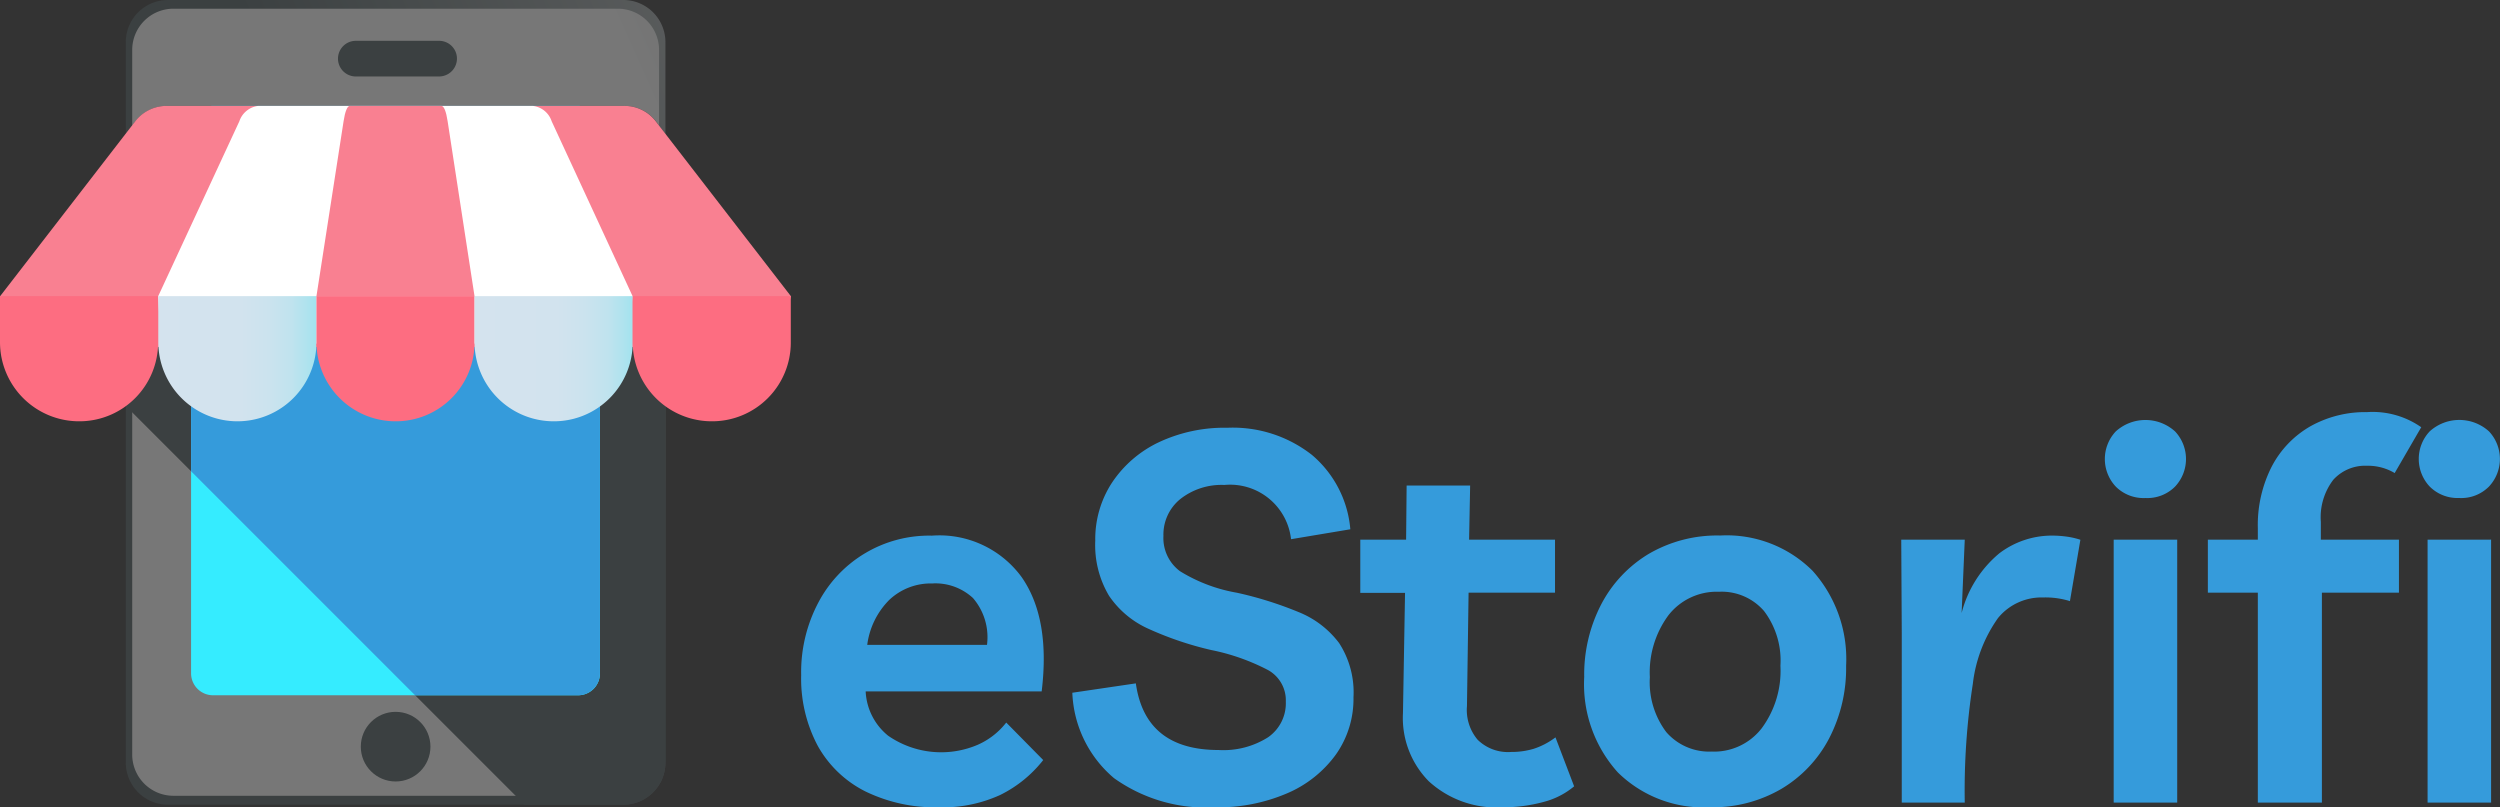 <svg xmlns="http://www.w3.org/2000/svg" xmlns:xlink="http://www.w3.org/1999/xlink" width="154.22" height="49.801" viewBox="0 0 154.22 49.801">
  <rect x="0" y="0" width="154.22" height="49.801" fill="#333333" stroke="none"/>
  <defs>
    <style>
      .cls-1 {
        fill: url(#linear-gradient);
      }

      .cls-2 {
        fill: url(#linear-gradient-2);
      }

      .cls-3 {
        fill: url(#linear-gradient-3);
      }

      .cls-4 {
        fill: url(#linear-gradient-4);
      }

      .cls-5 {
        fill: url(#linear-gradient-5);
      }

      .cls-6 {
        fill: url(#linear-gradient-6);
      }

      .cls-7 {
        fill: url(#linear-gradient-7);
      }

      .cls-8 {
        fill: #f98091;
      }

      .cls-9 {
        fill: url(#linear-gradient-8);
      }

      .cls-10 {
        fill: #fd6d81;
      }

      .cls-11 {
        fill: url(#linear-gradient-9);
      }

      .cls-12 {
        isolation: isolate;
      }

      .cls-13 {
        fill: #359bdb;
      }
    </style>
    <linearGradient id="linear-gradient" x1="0.815" y1="-1.465" x2="-0.282" y2="-0.729" gradientUnits="objectBoundingBox">
      <stop offset="0" stop-color="#777"/>
      <stop offset="1" stop-color="#3b4041"/>
    </linearGradient>
    <linearGradient id="linear-gradient-2" x1="0.179" y1="-1.078" x2="1.277" y2="-1.813" xlink:href="#linear-gradient"/>
    <linearGradient id="linear-gradient-3" x1="0.783" y1="-2.091" x2="0.455" y2="-1.303" gradientUnits="objectBoundingBox">
      <stop offset="0" stop-color="#3b4041" stop-opacity="0"/>
      <stop offset="1" stop-color="#3b4041"/>
    </linearGradient>
    <linearGradient id="linear-gradient-4" x1="0.181" y1="-1.668" x2="1.269" y2="-2.422" gradientUnits="objectBoundingBox">
      <stop offset="0" stop-color="#35ecff"/>
      <stop offset="1" stop-color="#359bdb"/>
    </linearGradient>
    <linearGradient id="linear-gradient-5" x1="0.995" y1="-2.224" x2="0.409" y2="-1.62" gradientUnits="objectBoundingBox">
      <stop offset="0" stop-color="#61c6ff" stop-opacity="0"/>
      <stop offset="1" stop-color="#359bdb"/>
    </linearGradient>
    <linearGradient id="linear-gradient-6" x1="1.925" y1="-20.354" x2="-2.886" y2="-18.519" xlink:href="#linear-gradient"/>
    <linearGradient id="linear-gradient-7" x1="3.017" y1="-30.185" x2="-5.201" y2="-28.351" xlink:href="#linear-gradient"/>
    <linearGradient id="linear-gradient-8" x1="0.497" y1="-3.629" x2="0.497" y2="-4.441" gradientUnits="objectBoundingBox">
      <stop offset="0" stop-color="#fff"/>
      <stop offset="1" stop-color="#f2f2f2"/>
    </linearGradient>
    <linearGradient id="linear-gradient-9" y1="-2.172" x2="1" y2="-2.172" gradientUnits="objectBoundingBox">
      <stop offset="0" stop-color="#d4e3ee"/>
      <stop offset="0.52" stop-color="#d2e3ee"/>
      <stop offset="0.7" stop-color="#cbe3ee"/>
      <stop offset="0.84" stop-color="#c0e3ee"/>
      <stop offset="0.94" stop-color="#afe3ee"/>
      <stop offset="1" stop-color="#a2e3ee"/>
    </linearGradient>
  </defs>
  <g id="Layer_2" data-name="Layer 2" transform="translate(0 0)">
    <g id="Capa_1" data-name="Capa 1" transform="translate(0 0)">
      <g id="Group_207" data-name="Group 207" transform="translate(0 0)">
        <g id="Group_204" data-name="Group 204">
          <path id="Path_567" data-name="Path 567" class="cls-1" d="M63.308,0H91.381a2.6,2.6,0,0,1,2.608,2.608V47.032a2.6,2.6,0,0,1-2.608,2.608H63.308A2.6,2.6,0,0,1,60.7,47.032V2.608A2.6,2.6,0,0,1,63.308,0Z" transform="translate(-52.94 0)"/>
          <path id="Path_568" data-name="Path 568" class="cls-2" d="M93.753,52.753H66.344A2.543,2.543,0,0,1,63.8,50.209V6.744A2.543,2.543,0,0,1,66.344,4.2H93.753A2.543,2.543,0,0,1,96.3,6.744V50.209a2.543,2.543,0,0,1-2.544,2.544Z" transform="translate(-55.644 -3.663)"/>
          <path id="Path_569" data-name="Path 569" class="cls-3" d="M93.989,52.826V91.6a2.6,2.6,0,0,1-2.608,2.608H85.3L60.713,69.624l-.013-.013V52.826l.6-.78a2.429,2.429,0,0,1,1.93-.946H91.471a2.429,2.429,0,0,1,1.93.946Z" transform="translate(-52.94 -44.567)"/>
          <path id="Path_570" data-name="Path 570" class="cls-4" d="M116.067,87.457H93.555A1.356,1.356,0,0,1,92.2,86.1V52.455A1.356,1.356,0,0,1,93.555,51.1h22.512a1.356,1.356,0,0,1,1.355,1.355v33.66a1.345,1.345,0,0,1-1.355,1.342Z" transform="translate(-80.413 -44.567)"/>
          <path id="Path_571" data-name="Path 571" class="cls-5" d="M116.067,51.1H93.555A1.356,1.356,0,0,0,92.2,52.455V73.638l13.819,13.819h10.048a1.356,1.356,0,0,0,1.355-1.355V52.455a1.347,1.347,0,0,0-1.355-1.355Z" transform="translate(-80.413 -44.567)"/>
          <path id="Path_572" data-name="Path 572" class="cls-6" d="M169.338,21.9H164.2a1.1,1.1,0,0,1-1.1-1.1h0a1.1,1.1,0,0,1,1.1-1.1h5.139a1.1,1.1,0,0,1,1.1,1.1h0a1.107,1.107,0,0,1-1.1,1.1Z" transform="translate(-142.25 -17.182)"/>
          <circle id="Ellipse_29" data-name="Ellipse 29" class="cls-7" cx="2.148" cy="2.148" r="2.148" transform="translate(22.257 43.912)"/>
          <path id="Path_573" data-name="Path 573" class="cls-8" d="M40.448,52.046a2.429,2.429,0,0,0-1.93-.946H10.278a2.429,2.429,0,0,0-1.93.946L0,62.848l.6,3.119H47.812l.984-3.119Z" transform="translate(0 -44.567)"/>
          <path id="Path_574" data-name="Path 574" class="cls-9" d="M100.576,52.046a1.387,1.387,0,0,0-1.163-.946H82.475a1.4,1.4,0,0,0-1.163.946L76.3,62.848l.166,2.915h28.776l.332-2.915Z" transform="translate(-66.546 -44.567)"/>
          <path id="Path_575" data-name="Path 575" class="cls-8" d="M160.792,52.046c-.089-.6-.23-.946-.384-.946h-5.65c-.153,0-.294.345-.384.946l-1.675,10.8h9.754Z" transform="translate(-133.179 -44.567)"/>
          <path id="Path_576" data-name="Path 576" class="cls-10" d="M4.883,150.621h0A4.883,4.883,0,0,1,0,145.738V142.9H9.754v2.838a4.858,4.858,0,0,1-4.871,4.883Z" transform="translate(0 -124.632)"/>
          <path id="Path_577" data-name="Path 577" class="cls-11" d="M81.283,150.621h0a4.883,4.883,0,0,1-4.883-4.883V142.9h9.754v2.838a4.872,4.872,0,0,1-4.871,4.883Z" transform="translate(-66.633 -124.632)"/>
          <path id="Path_578" data-name="Path 578" class="cls-10" d="M157.583,150.621h0a4.883,4.883,0,0,1-4.883-4.883V142.9h9.754v2.838a4.858,4.858,0,0,1-4.871,4.883Z" transform="translate(-133.179 -124.632)"/>
          <path id="Path_579" data-name="Path 579" class="cls-11" d="M233.883,150.621h0A4.883,4.883,0,0,1,229,145.738V142.9h9.754v2.838a4.858,4.858,0,0,1-4.871,4.883Z" transform="translate(-199.725 -124.632)"/>
          <path id="Path_580" data-name="Path 580" class="cls-10" d="M310.183,150.621h0a4.883,4.883,0,0,1-4.883-4.883V142.9h9.754v2.838a4.858,4.858,0,0,1-4.871,4.883Z" transform="translate(-266.271 -124.632)"/>
        </g>
        <g id="Group_205" data-name="Group 205" class="cls-12" transform="translate(49.421 25.422)">
          <path id="Path_581" data-name="Path 581" class="cls-13" d="M395.1,275.22a9.852,9.852,0,0,1-4.545-.979,6.9,6.9,0,0,1-2.94-2.812,8.822,8.822,0,0,1-1.023-4.368,9.171,9.171,0,0,1,1.06-4.474,7.717,7.717,0,0,1,7-4.125,6.286,6.286,0,0,1,5.54,2.557q1.782,2.557,1.236,7.05H390.57a3.74,3.74,0,0,0,1.381,2.731,5.743,5.743,0,0,0,5.509.573,4.55,4.55,0,0,0,1.782-1.381l2.281,2.313a7.691,7.691,0,0,1-2.65,2.152A8.491,8.491,0,0,1,395.1,275.22Zm-.384-13.807a3.725,3.725,0,0,0-2.7,1.023,4.805,4.805,0,0,0-1.349,2.763h7.388a3.7,3.7,0,0,0-.867-2.89,3.414,3.414,0,0,0-2.476-.9Z" transform="translate(-386.59 -250.841)"/>
          <path id="Path_582" data-name="Path 582" class="cls-13" d="M526.284,229.806a9.782,9.782,0,0,1-6.264-1.8,7.255,7.255,0,0,1-2.57-5.267l3.918-.578q.578,4.111,5.107,4.111a5.146,5.146,0,0,0,3.052-.787,2.554,2.554,0,0,0,1.092-2.2,2.132,2.132,0,0,0-1.092-1.943,13.1,13.1,0,0,0-3.5-1.236,20.453,20.453,0,0,1-3.854-1.3,5.8,5.8,0,0,1-2.457-2.045,6.107,6.107,0,0,1-.851-3.4,6.357,6.357,0,0,1,1.044-3.6,7.144,7.144,0,0,1,2.875-2.474,9.54,9.54,0,0,1,4.239-.895,7.906,7.906,0,0,1,5.2,1.67,6.742,6.742,0,0,1,2.376,4.593l-3.657.612a3.783,3.783,0,0,0-4.114-3.346,4.106,4.106,0,0,0-2.714.867,2.82,2.82,0,0,0-1.044,2.281,2.544,2.544,0,0,0,1.023,2.173,9.879,9.879,0,0,0,3.507,1.327,22.791,22.791,0,0,1,3.822,1.2,5.834,5.834,0,0,1,2.489,1.911,5.594,5.594,0,0,1,.883,3.34,5.948,5.948,0,0,1-1.076,3.517,7.19,7.19,0,0,1-2.988,2.393A10.743,10.743,0,0,1,526.284,229.806Z" transform="translate(-500.721 -205.427)"/>
          <path id="Path_583" data-name="Path 583" class="cls-13" d="M665.17,254.139a6.181,6.181,0,0,1-4.545-1.606,5.559,5.559,0,0,1-1.592-4.207l.128-7.415H656.4V237.63h2.827l.032-3.34h3.918l-.064,3.34h5.3v3.27h-5.332l-.1,7a2.845,2.845,0,0,0,.658,2.072,2.672,2.672,0,0,0,2.072.754,4.787,4.787,0,0,0,1.381-.193,4.566,4.566,0,0,0,1.349-.707l1.151,3.02a4.794,4.794,0,0,1-1.889.964A9.479,9.479,0,0,1,665.17,254.139Z" transform="translate(-621.908 -229.761)"/>
          <path id="Path_584" data-name="Path 584" class="cls-13" d="M772.8,258.41a7.5,7.5,0,0,1,5.7,2.173,8.142,8.142,0,0,1,2.072,5.861,9.4,9.4,0,0,1-1.044,4.474,7.843,7.843,0,0,1-2.94,3.115,8.37,8.37,0,0,1-4.4,1.14,7.545,7.545,0,0,1-5.7-2.152,8.122,8.122,0,0,1-2.072-5.881,9.4,9.4,0,0,1,1.044-4.474,7.877,7.877,0,0,1,2.922-3.115A8.36,8.36,0,0,1,772.8,258.41Zm-.482,13.33a3.717,3.717,0,0,0,3.052-1.446,5.965,5.965,0,0,0,1.15-3.854,5.057,5.057,0,0,0-1.011-3.372,3.453,3.453,0,0,0-2.778-1.189,3.78,3.78,0,0,0-3.116,1.446,5.92,5.92,0,0,0-1.15,3.822,5.117,5.117,0,0,0,1.013,3.389,3.509,3.509,0,0,0,2.842,1.2Z" transform="translate(-716.11 -250.797)"/>
          <path id="Path_585" data-name="Path 585" class="cls-13" d="M927.864,262.5a5.047,5.047,0,0,0-1.641-.225,3.463,3.463,0,0,0-2.795,1.268,8.741,8.741,0,0,0-1.552,4.047,43.153,43.153,0,0,0-.5,7.339h-3.886V264.46l-.032-5.753h3.918l-.193,4.529a7.054,7.054,0,0,1,2.327-3.686,5.36,5.36,0,0,1,3.2-1.092,6.839,6.839,0,0,1,.964.064,4.839,4.839,0,0,1,.835.193Z" transform="translate(-849.595 -250.84)"/>
          <path id="Path_586" data-name="Path 586" class="cls-13" d="M1018.179,207.448a2.422,2.422,0,0,1-1.831-.707,2.485,2.485,0,0,1,0-3.4,2.724,2.724,0,0,1,3.661,0,2.485,2.485,0,0,1,0,3.4A2.409,2.409,0,0,1,1018.179,207.448Zm1.96,2.57v16.22h-3.918v-16.22Z" transform="translate(-935.253 -202.148)"/>
          <path id="Path_587" data-name="Path 587" class="cls-13" d="M1068.5,222.95V210h-3.083v-3.27h3.083v-.707a7.94,7.94,0,0,1,.867-3.822,6.126,6.126,0,0,1,2.388-2.472,6.925,6.925,0,0,1,3.485-.867,5.217,5.217,0,0,1,3.34.932l-1.638,2.827a3.211,3.211,0,0,0-1.7-.45,2.65,2.65,0,0,0-2.088.867,3.807,3.807,0,0,0-.767,2.6v1.092h4.818V210h-4.753v12.95Zm12.43-18.792a2.421,2.421,0,0,1-1.83-.707,2.485,2.485,0,0,1,0-3.4,2.724,2.724,0,0,1,3.661,0,2.485,2.485,0,0,1,0,3.4,2.4,2.4,0,0,1-1.831.709Zm1.96,2.57V222.95h-3.918V206.73Z" transform="translate(-978.64 -198.861)"/>
        </g>
      </g>
    </g>
  </g>
</svg>
